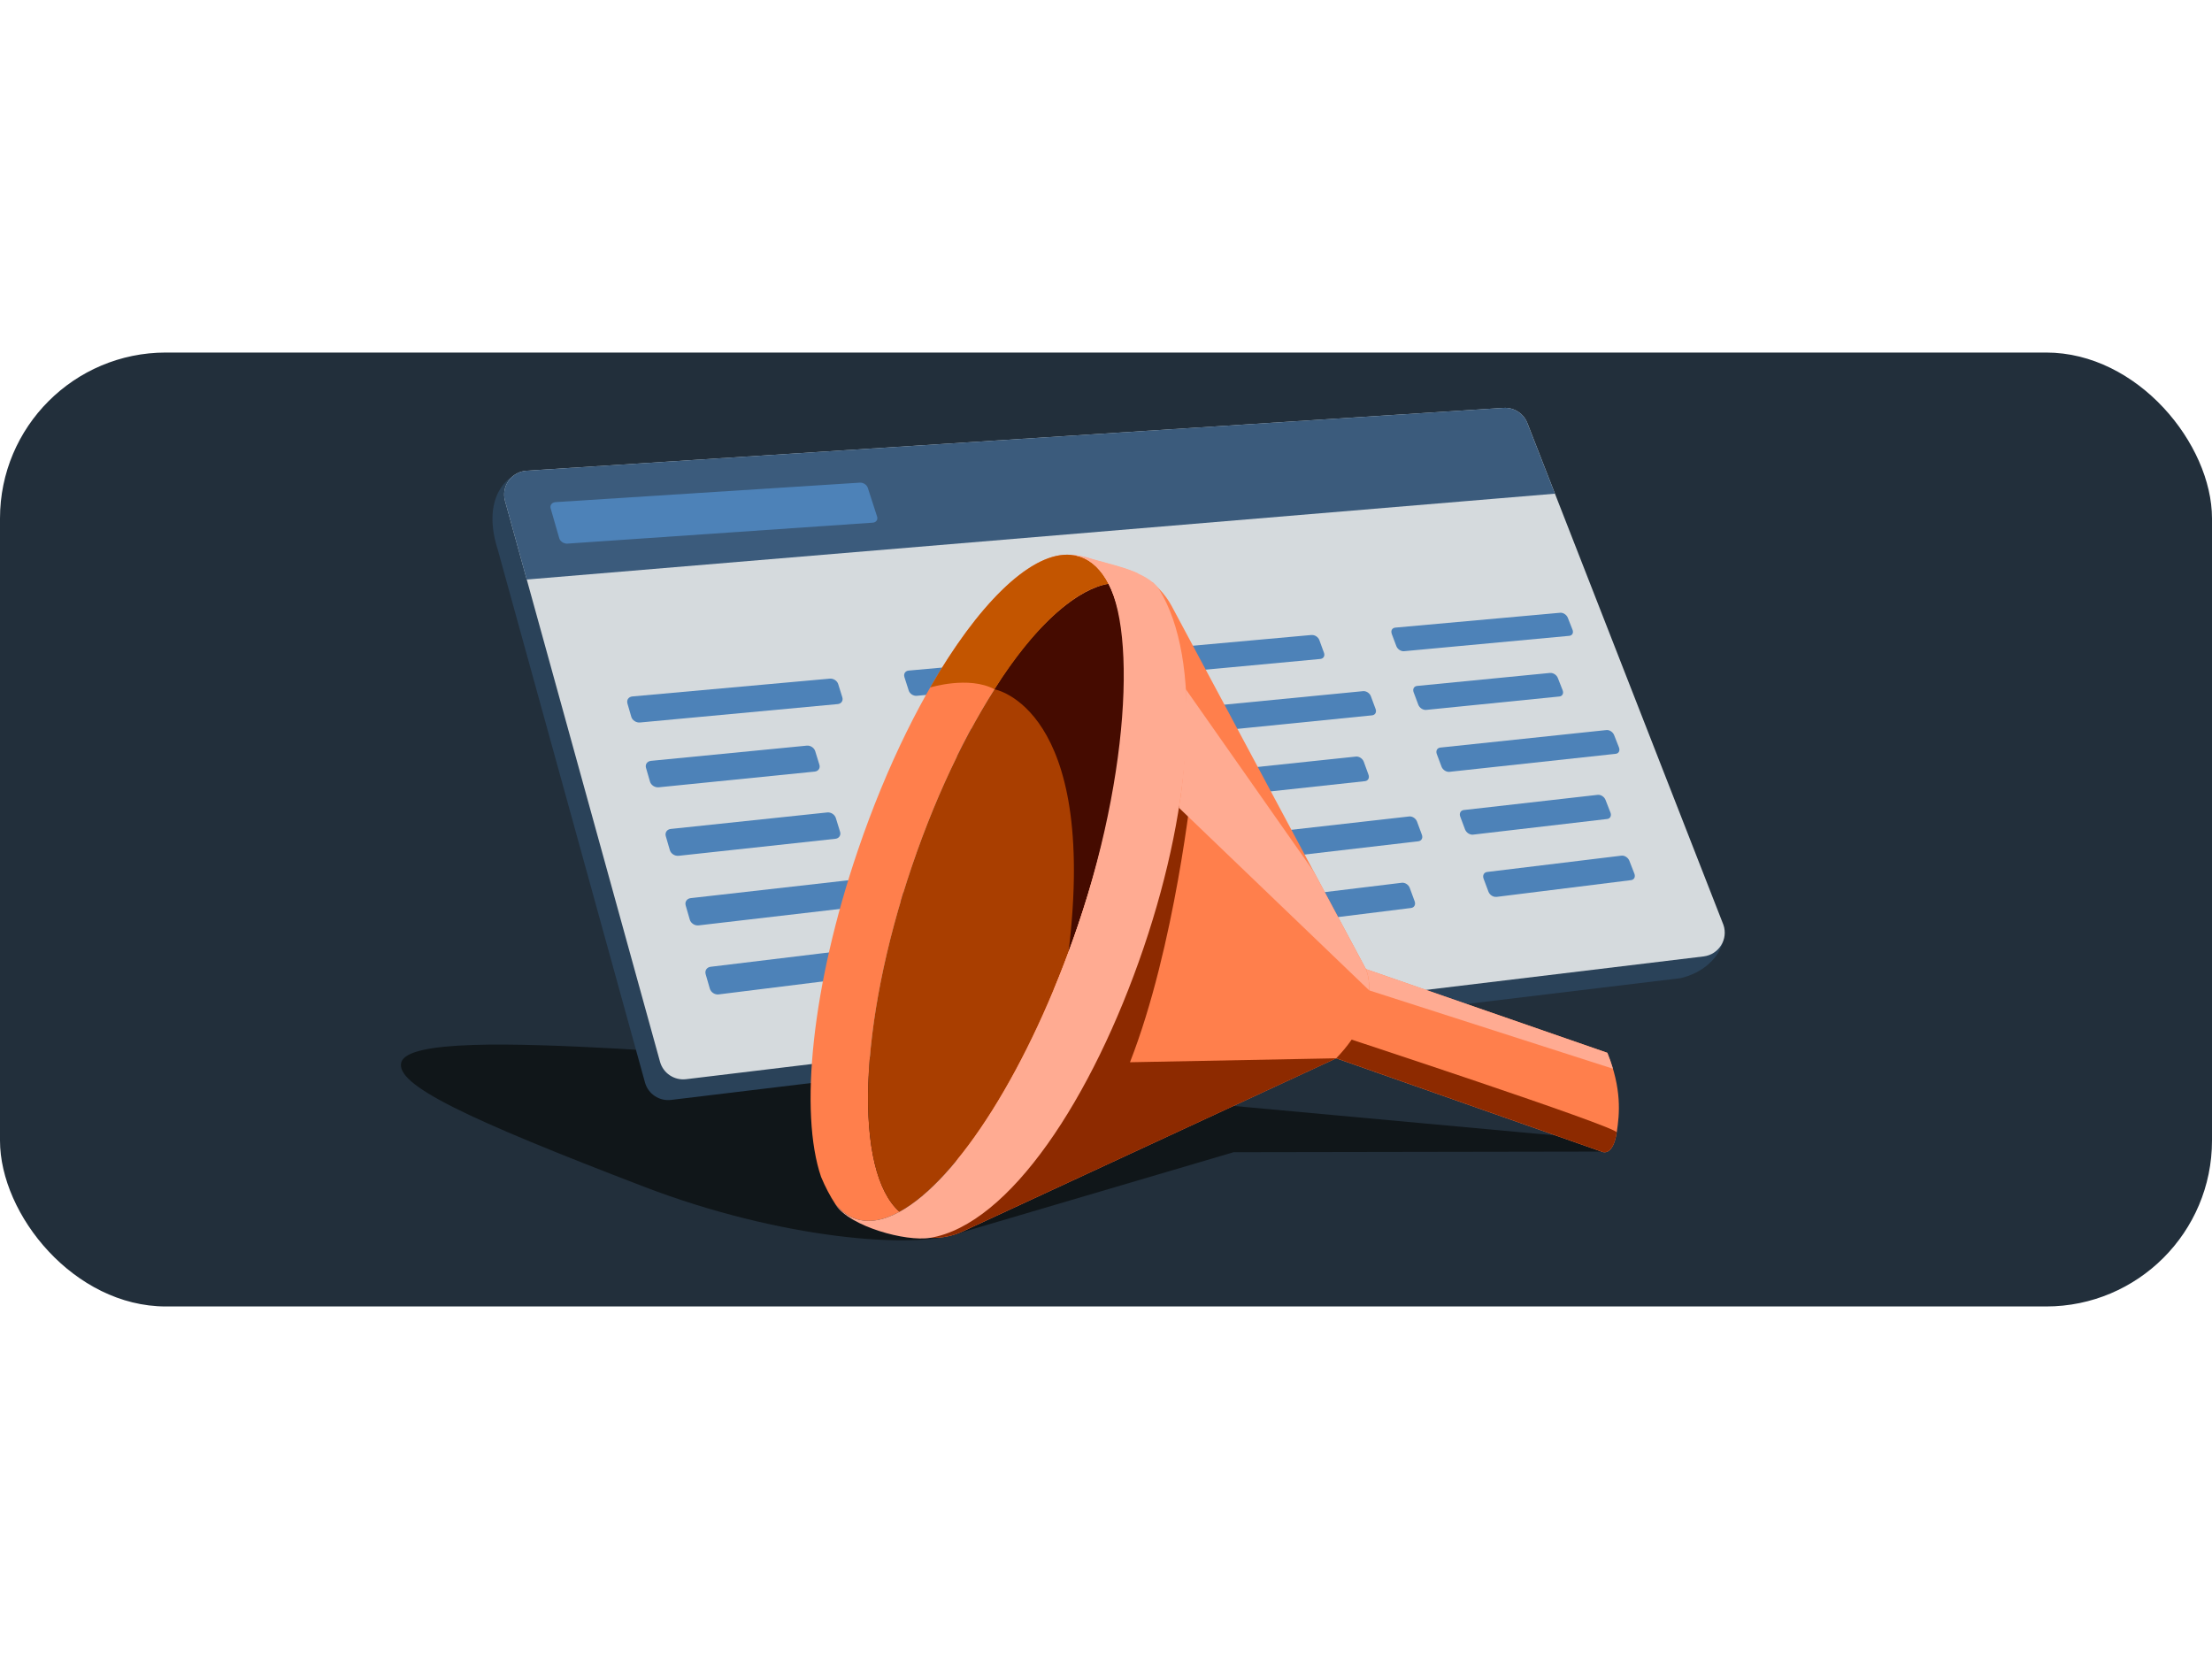 <svg width="320" height="240" viewBox="0 0 320 240" fill="none" xmlns="http://www.w3.org/2000/svg">
<rect y="51" width="320" height="138" rx="24" fill="#222F3B"/>
<path d="M231.701 166.595L227.053 164.448L147.47 157.147C147.47 157.147 101.899 152.382 89.539 151.712C74.205 150.878 58.98 150.447 58.057 153.681C57.134 156.914 67.314 161.761 93.21 171.695C112.659 179.16 132.581 180.937 139.198 178.258L178.46 166.684L231.708 166.595H231.701Z" fill="#101619"/>
<path d="M71.943 79.269L93.308 156.601C93.766 158.262 95.385 159.337 97.109 159.117L243.161 141.502C248.514 140.151 250.043 135.851 249.315 133.774L165.292 67.925C164.777 66.459 163.347 65.515 161.794 65.612L76.152 68.121C73.954 68.259 69.54 71.411 71.935 79.277L71.943 79.269Z" fill="#2A4259"/>
<path d="M73.063 72.468L95.483 153.603C95.94 155.264 97.559 156.339 99.283 156.119L246.479 138.358C248.67 138.073 250.043 135.858 249.315 133.781L221.003 61.32C220.488 59.854 219.057 58.909 217.504 59.007L76.193 68.095C73.995 68.234 72.474 70.351 73.063 72.468Z" fill="#D5DADD"/>
<path d="M221.003 61.32C220.488 59.854 219.057 58.909 217.504 59.007L76.193 68.095C73.995 68.234 72.474 70.351 73.063 72.468L76.201 83.837L224.942 71.418L220.994 61.32H221.003Z" fill="#3B5B7C"/>
<path d="M79.659 73.544L80.902 77.86C81.04 78.332 81.572 78.683 82.103 78.642L126.256 75.612C126.747 75.58 127.033 75.181 126.885 74.733L125.545 70.58C125.398 70.132 124.883 69.79 124.393 69.823L80.37 72.64C79.847 72.673 79.528 73.08 79.659 73.544Z" fill="#4D82B8"/>
<path d="M116.707 107.869L94.181 110.068C93.633 110.125 93.306 110.573 93.453 111.078L94.034 113.081C94.181 113.586 94.745 113.952 95.292 113.895L117.859 111.623C118.39 111.566 118.693 111.127 118.538 110.63L117.933 108.667C117.777 108.171 117.23 107.812 116.707 107.869Z" fill="#4D82B8"/>
<path d="M119.674 117.533L97.042 119.919C96.494 119.976 96.167 120.441 96.314 120.954L96.903 122.981C97.05 123.494 97.614 123.861 98.17 123.804L120.851 121.344C121.382 121.287 121.685 120.831 121.529 120.327L120.916 118.34C120.761 117.835 120.205 117.476 119.682 117.533H119.674Z" fill="#4D82B8"/>
<path d="M101.071 133.87L130.087 130.49C130.618 130.425 130.913 129.969 130.757 129.456L130.128 127.453C129.973 126.948 129.417 126.59 128.886 126.647L99.919 129.928C99.371 129.994 99.044 130.466 99.192 130.979L99.788 133.039C99.935 133.56 100.507 133.935 101.063 133.87H101.071Z" fill="#4D82B8"/>
<path d="M90.757 101.735L91.329 103.706C91.476 104.203 92.031 104.569 92.579 104.52L121.186 101.857C121.709 101.808 122.004 101.377 121.857 100.888L121.26 98.966C121.105 98.478 120.565 98.128 120.042 98.176L91.492 100.75C90.945 100.799 90.626 101.238 90.765 101.743L90.757 101.735Z" fill="#4D82B8"/>
<path d="M103.964 143.857L126.866 141.007C127.406 140.941 127.708 140.469 127.545 139.948L126.916 137.904C126.76 137.391 126.196 137.024 125.665 137.09L102.812 139.858C102.256 139.923 101.929 140.404 102.085 140.933L102.689 143.026C102.845 143.556 103.417 143.93 103.973 143.857H103.964Z" fill="#4D82B8"/>
<path d="M135.521 109.712L162.584 106.992C163.058 106.943 163.319 106.527 163.164 106.063L162.502 104.125C162.347 103.661 161.832 103.327 161.358 103.376L134.344 106.014C133.846 106.063 133.568 106.487 133.715 106.959L134.353 108.946C134.508 109.418 135.031 109.769 135.53 109.712H135.521Z" fill="#4D82B8"/>
<path d="M130.83 97.928L131.459 99.891C131.606 100.363 132.13 100.705 132.628 100.657L159.576 98.148C160.05 98.108 160.312 97.701 160.156 97.244L159.502 95.331C159.347 94.875 158.84 94.541 158.366 94.582L131.468 97.008C130.969 97.049 130.691 97.464 130.838 97.937L130.83 97.928Z" fill="#4D82B8"/>
<path d="M159.274 113.227L137.385 115.532C136.886 115.581 136.6 116.012 136.756 116.493L137.401 118.504C137.557 118.985 138.088 119.335 138.587 119.278L160.508 116.9C160.99 116.851 161.252 116.42 161.096 115.955L160.434 113.985C160.279 113.512 159.756 113.179 159.274 113.227Z" fill="#4D82B8"/>
<path d="M162.461 122.7L140.475 125.192C139.976 125.249 139.69 125.689 139.845 126.177L140.499 128.221C140.654 128.71 141.186 129.06 141.692 129.003L163.712 126.438C164.194 126.381 164.456 125.949 164.3 125.469L163.622 123.465C163.458 122.993 162.935 122.651 162.453 122.7H162.461Z" fill="#4D82B8"/>
<path d="M171.216 103.38L171.878 105.285C172.042 105.749 172.557 106.092 173.031 106.043L198.483 103.486C198.941 103.437 199.17 103.038 199.006 102.582L198.319 100.725C198.156 100.277 197.649 99.943 197.2 99.984L171.788 102.459C171.314 102.508 171.061 102.916 171.224 103.38H171.216Z" fill="#4D82B8"/>
<path d="M189.737 91.859L168.748 93.757C168.274 93.797 168.02 94.205 168.184 94.661L168.838 96.542C169.001 96.998 169.508 97.34 169.982 97.291L191.004 95.329C191.462 95.288 191.699 94.889 191.536 94.441L190.865 92.6C190.702 92.153 190.203 91.827 189.746 91.868L189.737 91.859Z" fill="#4D82B8"/>
<path d="M196.154 109.45L174.993 111.681C174.518 111.73 174.265 112.154 174.429 112.618L175.099 114.548C175.262 115.02 175.785 115.362 176.259 115.305L197.453 113.009C197.911 112.96 198.148 112.545 197.976 112.08L197.29 110.191C197.118 109.735 196.611 109.401 196.154 109.45Z" fill="#4D82B8"/>
<path d="M179.529 124.694L205.185 121.705C205.643 121.648 205.872 121.233 205.7 120.769L204.997 118.863C204.826 118.399 204.319 118.065 203.861 118.114L178.245 121.013C177.771 121.07 177.518 121.494 177.682 121.974L178.36 123.929C178.523 124.409 179.046 124.751 179.529 124.694Z" fill="#4D82B8"/>
<path d="M182.774 134.009L204.131 131.354C204.597 131.297 204.826 130.865 204.654 130.393L203.943 128.455C203.771 127.982 203.256 127.649 202.79 127.706L181.466 130.295C180.984 130.352 180.73 130.792 180.902 131.272L181.588 133.251C181.76 133.732 182.283 134.082 182.765 134.017L182.774 134.009Z" fill="#4D82B8"/>
<path d="M224.257 97.348L205.016 99.229C204.559 99.269 204.33 99.677 204.501 100.141L205.18 101.949C205.351 102.405 205.858 102.739 206.316 102.698L225.581 100.76C226.022 100.719 226.235 100.312 226.063 99.864L225.368 98.089C225.197 97.641 224.698 97.315 224.257 97.356V97.348Z" fill="#4D82B8"/>
<path d="M209.683 111.657L233.738 109.051C234.179 109.002 234.383 108.595 234.212 108.139L233.509 106.347C233.329 105.891 232.831 105.565 232.389 105.614L208.367 108.147C207.91 108.196 207.681 108.611 207.852 109.075L208.539 110.908C208.711 111.372 209.226 111.706 209.683 111.657Z" fill="#4D82B8"/>
<path d="M201.33 91.682L202 93.465C202.172 93.921 202.679 94.255 203.128 94.206L227.019 91.983C227.452 91.942 227.665 91.551 227.493 91.112L226.807 89.369C226.635 88.929 226.137 88.603 225.703 88.644L201.853 90.794C201.395 90.835 201.167 91.234 201.338 91.682H201.33Z" fill="#4D82B8"/>
<path d="M213.1 120.743L232.504 118.479C232.945 118.43 233.158 118.015 232.978 117.551L232.267 115.726C232.087 115.262 231.58 114.936 231.139 114.985L211.759 117.184C211.302 117.233 211.073 117.656 211.244 118.129L211.939 119.985C212.119 120.458 212.634 120.792 213.092 120.743H213.1Z" fill="#4D82B8"/>
<path d="M216.484 129.751L235.961 127.325C236.41 127.268 236.623 126.844 236.435 126.38L235.716 124.531C235.536 124.067 235.029 123.733 234.58 123.782L215.135 126.144C214.677 126.201 214.448 126.632 214.62 127.105L215.323 128.986C215.503 129.466 216.018 129.8 216.484 129.743V129.751Z" fill="#4D82B8"/>
<path d="M193.302 153.102L231.701 166.604C231.701 166.604 233.315 167.479 233.882 163.836C234.313 161.094 234.627 157.491 232.529 152.309L197.602 140.195L193.302 142.937V153.102Z" fill="#FF7F4C"/>
<path d="M231.701 166.594C231.701 166.594 233.315 167.469 233.882 163.825C234.005 163.025 193.302 149.66 193.302 149.66V153.092L231.701 166.594Z" fill="#8D2A00"/>
<path d="M233.335 154.605C233.117 153.874 232.857 153.108 232.529 152.302L197.602 140.188L197.212 140.44L198.087 143.278L233.335 154.605Z" fill="#FFAB92"/>
<path d="M166.708 84.203L167.645 85.153C168.383 85.905 169.012 86.76 169.511 87.69L197.602 140.193C197.602 140.193 200.234 145.929 193.301 153.1L139.301 178.135C137.838 178.812 136.231 179.14 134.611 179.078H134.57L166.708 84.203Z" fill="#FF7F4C"/>
<path d="M123.755 176.311C125.655 176.961 127.823 176.571 130.14 175.306C123.522 169.482 124.097 148.337 131.959 125.209C139.622 102.656 151.627 85.825 160.377 84.458C159.345 82.475 157.992 81.121 156.303 80.547C155.865 80.397 155.407 80.315 154.936 80.274C154.772 80.267 154.614 80.246 154.45 80.246C145.59 80.157 132.485 98.349 124.104 123.015C117.411 142.717 115.62 160.977 118.778 170.247C119.386 171.71 120.084 173.037 120.856 174.213C121.684 175.217 122.647 175.928 123.755 176.304V176.311Z" fill="#FF7F4C"/>
<path d="M131.952 125.21C124.09 148.337 123.516 169.482 130.133 175.307C138.528 170.726 148.899 154.565 155.948 133.844C163.208 112.48 164.705 92.812 160.371 84.465C151.62 85.832 139.615 102.663 131.952 125.217V125.21Z" fill="#A93E00"/>
<path d="M154.587 137.672C155.052 136.415 155.503 135.136 155.948 133.844C163.208 112.48 164.705 92.812 160.371 84.465C156.406 85.087 149.993 89.722 143.868 99.717C143.868 99.717 158.88 102.315 154.587 137.679V137.672Z" fill="#450B00"/>
<path d="M166.742 123.066L147.47 160.32L134.57 179.065H134.611C136.224 179.127 137.831 178.806 139.301 178.129L193.323 153.097L163.468 153.67C170.018 136.953 172.461 113.422 172.461 113.422L166.742 123.066Z" fill="#8D2A00"/>
<path d="M197.602 140.189L190.082 126.134L171.548 99.711C171.548 99.711 171.826 109.352 170.543 116.85L198.08 143.279C198.128 141.351 197.595 140.189 197.595 140.189H197.602Z" fill="#FFAB92"/>
<path d="M160.371 84.458C159.338 82.475 157.985 81.121 156.296 80.547C155.859 80.397 155.401 80.315 154.929 80.274C154.765 80.267 154.608 80.246 154.443 80.246C148.769 80.192 141.365 87.63 134.563 99.457C134.57 99.457 140.135 97.727 143.861 99.71C149.494 90.891 155.442 85.23 160.364 84.458H160.371Z" fill="#C35500"/>
<path d="M167.754 85.38C166.031 82.557 160.61 81.764 157.896 80.841C156.925 80.513 155.934 80.335 154.929 80.273C155.394 80.314 155.852 80.397 156.296 80.547C157.985 81.121 159.345 82.475 160.371 84.457C164.698 92.805 163.208 112.473 155.947 133.837C148.906 154.558 138.528 170.719 130.133 175.299C127.816 176.564 125.649 176.954 123.748 176.304C122.64 175.928 121.67 175.217 120.849 174.212C120.877 174.253 120.904 174.301 120.931 174.342C122.969 177.405 131.015 179.668 134.57 179.073C146.021 177.159 158.053 158.858 165.457 137.07C172.731 115.665 173.797 95.286 167.754 85.38Z" fill="#FFAB92"/>
<path d="M164.601 82.94C163.249 82.258 160.535 81.551 157.896 80.841C156.925 80.513 155.934 80.335 154.929 80.273C155.394 80.314 155.852 80.397 156.296 80.547C157.985 81.121 159.345 82.475 160.371 84.457C164.702 92.831 162.93 118.168 152.383 143.317C167.813 119.722 168.535 92.104 164.601 82.94Z" fill="#FFAB92"/>
</svg>
